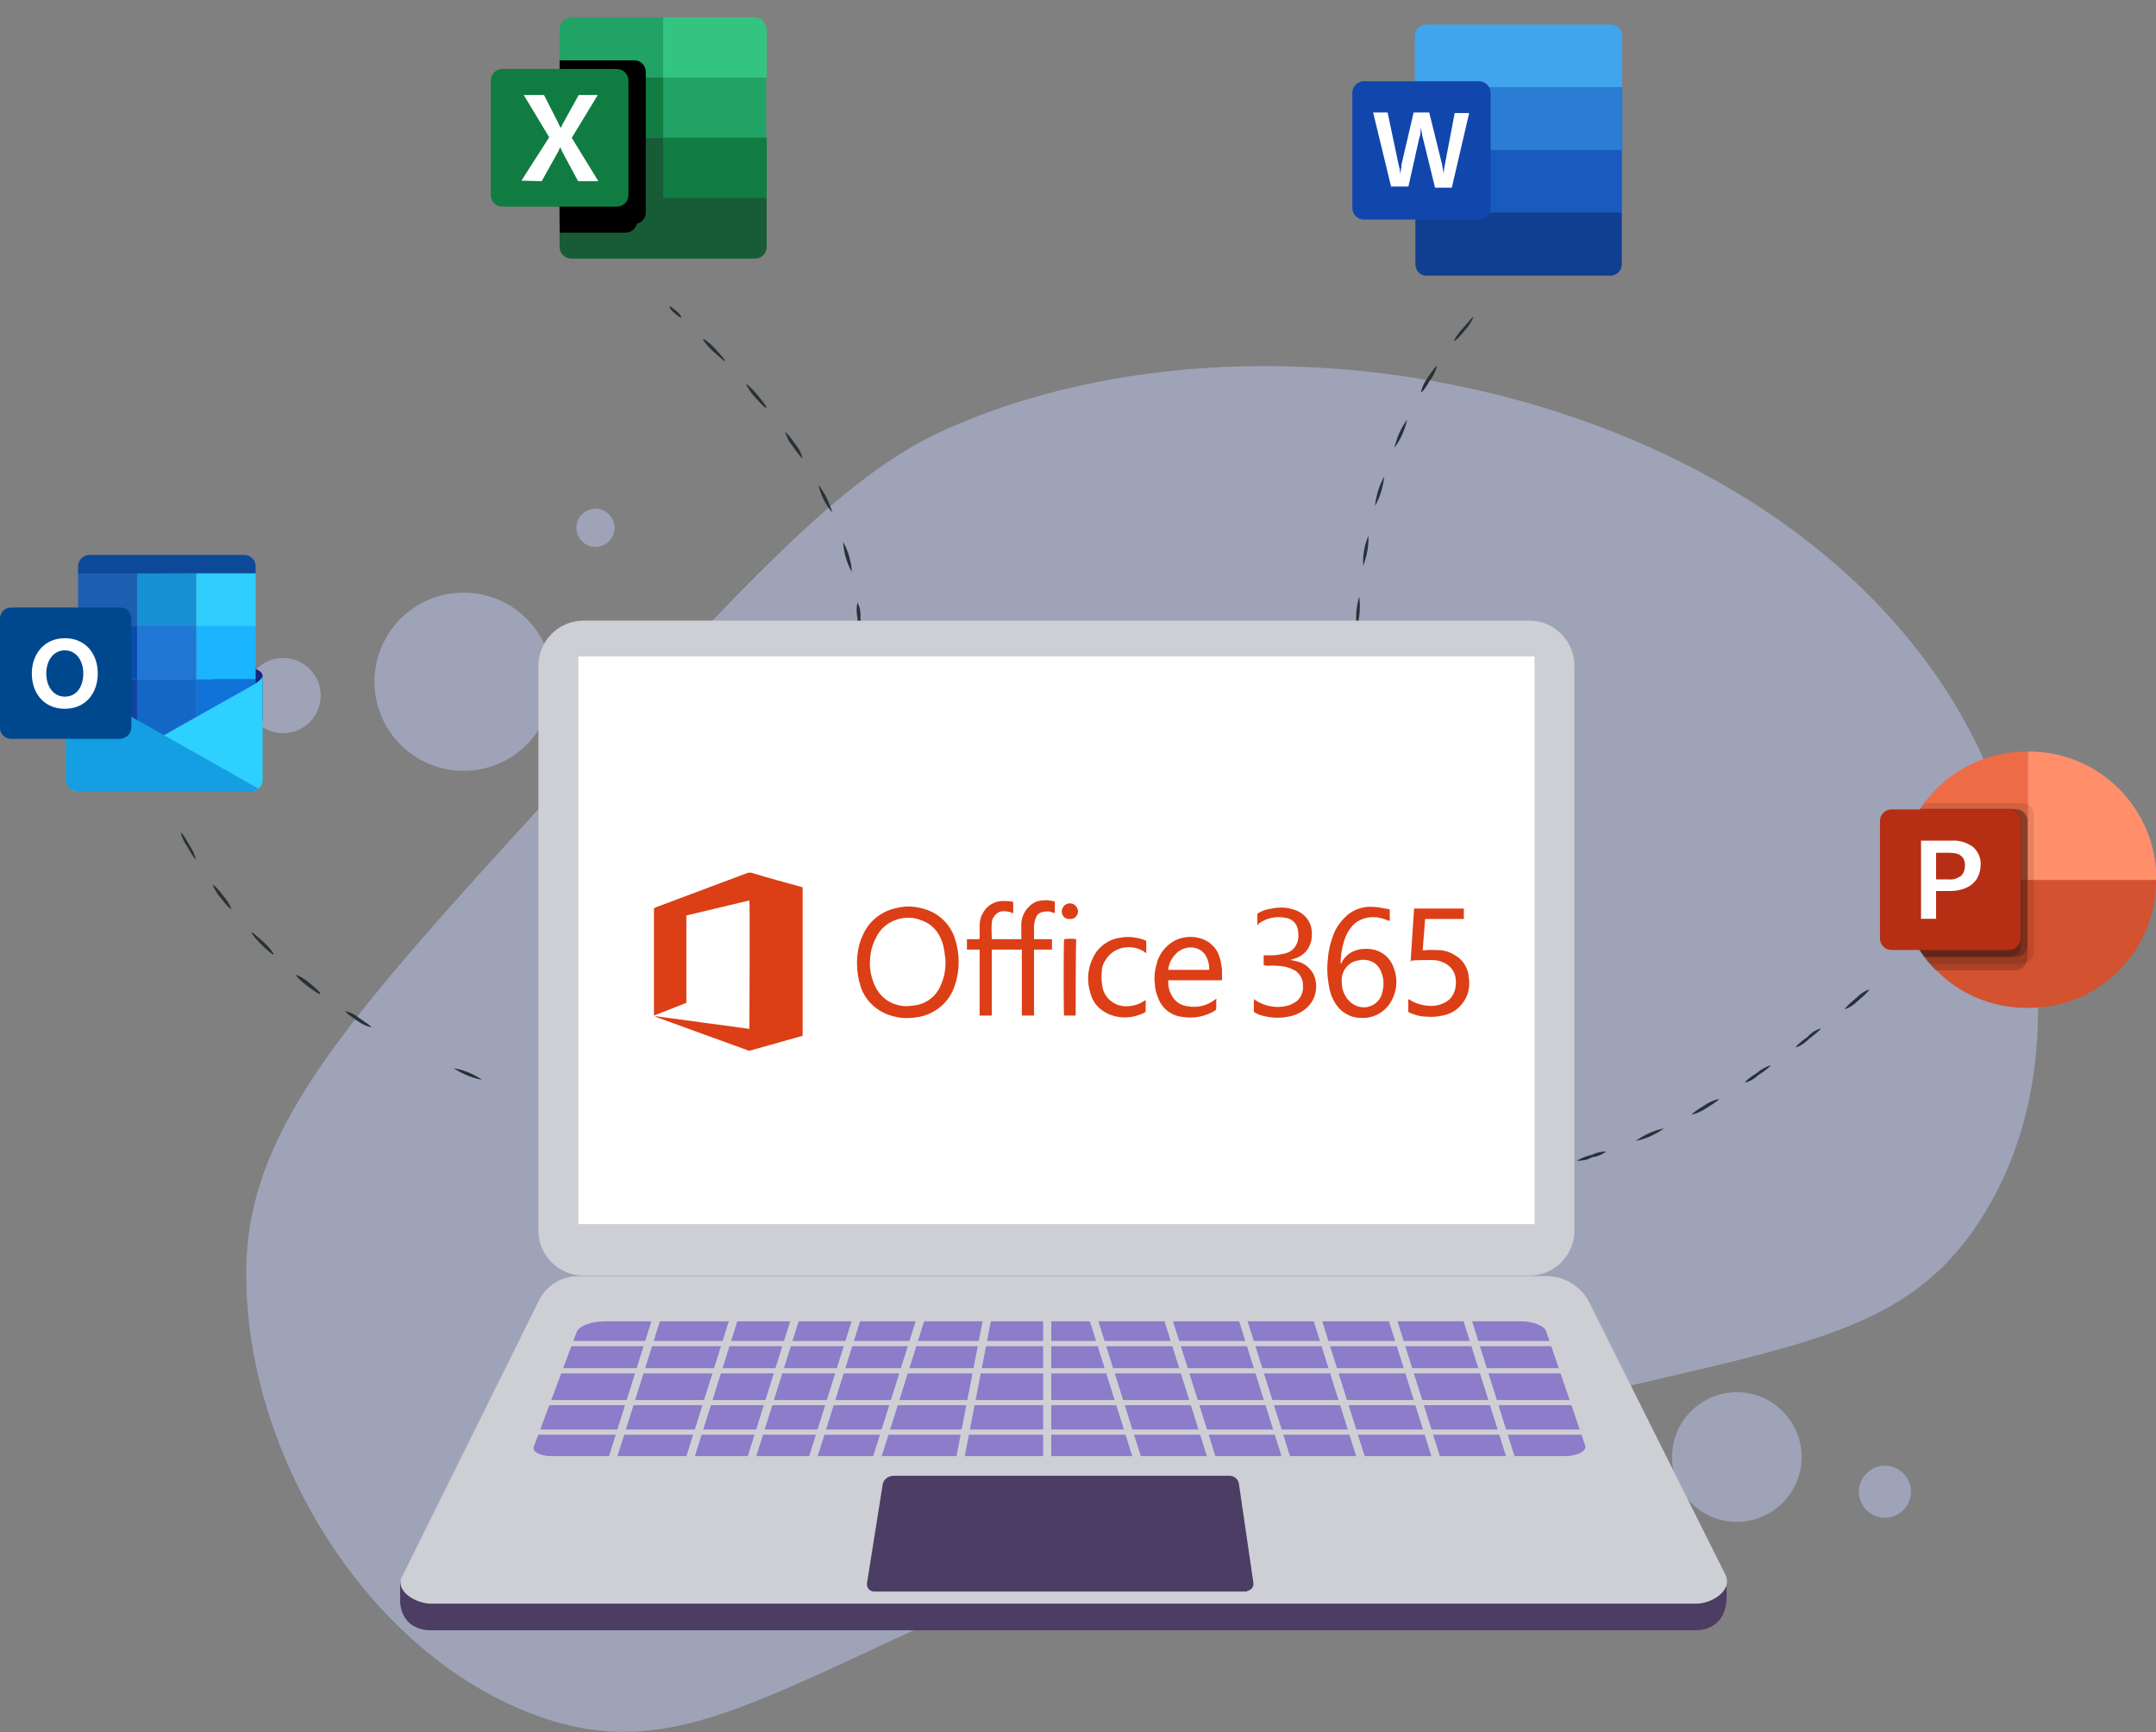 <?xml version="1.0" encoding="utf-8"?>
<!-- Generator: Adobe Illustrator 24.2.3, SVG Export Plug-In . SVG Version: 6.00 Build 0)  -->
<svg version="1.1" id="Layer_1" xmlns="http://www.w3.org/2000/svg" xmlns:xlink="http://www.w3.org/1999/xlink" x="0px" y="0px"
	 viewBox="0 0 372.7 299.4" style="enable-background:new 0 0 372.7 299.4;" xml:space="preserve">
<rect x="0" y="0" width="372.7" height="299.4" fill="#808080" stroke="none"/>
<style type="text/css">
	.st0{opacity:0.49;fill:#BEC9F2;enable-background:new    ;}
	.st1{fill:#263238;}
	.st2{fill:#B35328;}
	.st3{fill:#E9E9E9;}
	.st4{fill:#8E94A0;}
	.st5{fill:#4B3D64;}
	.st6{fill:#CECFD4;}
	.st7{fill:#FFFFFF;}
	.st8{fill:#8C7CC9;}
	.st9{fill:#DC3E15;}
	.st10{fill:#21A366;}
	.st11{fill:#107C41;}
	.st12{fill:#33C481;}
	.st13{fill:#185C37;}
	.st14{fill:none;}
	.st15{fill:#41A5EE;}
	.st16{fill:#2B7CD3;}
	.st17{fill:#185ABD;}
	.st18{fill:#103F91;}
	.st19{fill:url(#SVGID_1_);}
	.st20{fill:#ED6C47;}
	.st21{fill:#FF8F6B;}
	.st22{fill:#D35230;}
	.st23{opacity:0.1;enable-background:new    ;}
	.st24{opacity:0.2;enable-background:new    ;}
	.st25{fill:url(#SVGID_2_);}
	.st26{fill:#1A237E;}
	.st27{fill:#0C4999;}
	.st28{fill:#0F73D9;}
	.st29{fill:#0F439D;}
	.st30{fill:#2ECDFD;}
	.st31{fill:#1C5FB0;}
	.st32{fill:#1467C7;}
	.st33{fill:#1690D5;}
	.st34{fill:#1BB4FF;}
	.st35{fill:#074DAF;}
	.st36{fill:#2076D4;}
	.st37{fill:#2ED0FF;}
	.st38{fill:#139FE2;}
	.st39{fill:#00488D;}
</style>
<g transform="translate(-782.462 -13388.567)">
	<g transform="translate(813.717 13441.542)">
		<g transform="translate(11.183 10.252)">
			<path class="st0" d="M52.3,74.8c33.9-37.2,50.9-55.7,68.3-63.6c58.2-26.4,150.1-5.1,179,54.9c1.5,3.1,21.7,46.6,1,80.4
				c-17.3,28.3-45.6,21.2-121.7,46.6c-81.4,27.3-98.2,52-129.6,39.8c-29.8-11.5-50.5-47.5-49.1-78.7C1.3,131,18.3,112,52.3,74.8z"/>
			<circle class="st0" cx="37.7" cy="54.6" r="15.4"/>
			<circle class="st0" cx="6.5" cy="57" r="6.5"/>
			<circle class="st0" cx="257.8" cy="188.6" r="11.2"/>
			<circle class="st0" cx="283.4" cy="194.6" r="4.5"/>
			<circle class="st0" cx="60.5" cy="28" r="3.3"/>
			<circle class="st0" cx="223.3" cy="202.7" r="3.3"/>
		</g>
		<g transform="translate(127.979 93.503)">
			<g transform="translate(0 8.11)">
				<path class="st1" d="M1.3,5.2C0.5,3.6,0.1,1.8,0.1,0C0.8,1.6,1.3,3.4,1.3,5.2z"/>
			</g>
			<g transform="translate(2.827 18.461)">
				<path class="st1" d="M2,5C1,3.5,0.3,1.8,0,0C1,1.5,1.7,3.2,2,5z"/>
			</g>
			<g transform="translate(7.179 28.254)">
				<path class="st1" d="M2.9,4.5C2.7,4.6,2,3.7,1.2,2.4C0.6,1.7,0.2,0.9,0,0c0.1-0.1,0.9,0.9,1.7,2.1C2.2,2.8,2.6,3.7,2.9,4.5z"/>
			</g>
			<g transform="translate(13.299 37.045)">
				<path class="st1" d="M3.6,4c-0.1,0.1-1-0.7-2-1.8S-0.1,0.1,0,0s1,0.7,2,1.8S3.8,3.8,3.6,4z"/>
			</g>
			<g transform="translate(20.851 44.648)">
				<path class="st1" d="M4.2,3.4C3.3,3.1,2.5,2.6,1.9,2C0.7,1-0.1,0.1,0,0s1.1,0.6,2.2,1.5C3.4,2.4,4.3,3.3,4.2,3.4z"/>
			</g>
			<g transform="translate(29.508 50.948)">
				<path class="st1" d="M4.8,2.5C3.9,2.3,3,2,2.3,1.5C0.9,0.8-0.1,0.2,0,0C1.7,0.5,3.4,1.3,4.8,2.5z"/>
			</g>
			<g transform="translate(39.3 55.276)">
				<path class="st1" d="M5.2,1.4C3.4,1.4,1.6,0.9,0,0C1.8,0.2,3.5,0.7,5.2,1.4z"/>
			</g>
			<g transform="translate(49.794 57.28)">
				<path class="st1" d="M5.4,0.3C3.6,0.7,1.7,0.7,0,0.2C0.9,0,1.8-0.1,2.7,0C3.6-0.1,4.5,0,5.4,0.3z"/>
			</g>
			<g transform="translate(60.48 55.596)">
				<path class="st1" d="M5.2,0c-0.7,0.5-1.6,0.9-2.5,1C1.8,1.4,0.9,1.5,0,1.4C1.7,0.7,3.4,0.2,5.2,0L5.2,0z"/>
			</g>
			<g transform="translate(70.611 50.672)">
				<path class="st1" d="M4.5,0c0.1,0.1-0.8,1-2,1.8C1.8,2.4,0.9,2.7,0,2.9c-0.1-0.1,0.9-0.8,2.2-1.6C2.9,0.8,3.7,0.3,4.5,0z"/>
			</g>
			<g transform="translate(79.099 42.915)">
				<path class="st1" d="M3.4,0C3.1,0.9,2.6,1.7,2,2.3c-0.9,1.2-1.9,2-2,1.8S0.6,3.1,1.6,2S3.2-0.1,3.4,0z"/>
			</g>
			<g transform="translate(85.14 33.3)">
				<path class="st1" d="M2,0C1.8,1.8,1.1,3.5,0,5C0.5,3.2,1.1,1.6,2,0z"/>
			</g>
			<g transform="translate(88.178 22.719)">
				<path class="st1" d="M0.3,0c0.5,1.8,0.4,3.6-0.2,5.3c-0.2-0.9-0.2-1.8,0-2.7C0,1.8,0.1,0.9,0.3,0z"/>
			</g>
			<g transform="translate(85.882 12.385)">
				<path class="st1" d="M0,0c1.1,1.4,1.8,3.2,1.8,5C1.1,3.4,0.5,1.7,0,0z"/>
			</g>
			<g transform="translate(79.172 4.136)">
				<path class="st1" d="M0,0c0.1-0.1,1.1,0.5,2.2,1.6S4,3.7,3.8,3.7S2.9,3,1.8,2S-0.1,0.1,0,0z"/>
			</g>
			<g transform="translate(69.387)">
				<path class="st1" d="M0,0.1C0.9-0.1,1.8,0,2.7,0.3c0.9,0.1,1.8,0.5,2.5,1.1C4.3,1.4,3.4,1.2,2.6,0.8C1.7,0.7,0.8,0.5,0,0.1z"/>
			</g>
			<g transform="translate(59.199 0.482)">
				<path class="st1" d="M0,2.3c-0.1-0.1,0.8-0.9,2.2-1.6C3,0.2,3.9,0,4.9,0C4.1,0.5,3.3,0.9,2.5,1.2C1.7,1.7,0.9,2,0,2.3z"/>
			</g>
			<g transform="translate(52.315 6.309)">
				<path class="st1" d="M0,4.5C0.2,3.6,0.5,2.7,1.1,2c0.8-1.3,1.7-2.1,1.8-2C2.6,0.8,2.1,1.6,1.6,2.3C0.8,3.5,0.2,4.6,0,4.5z"/>
			</g>
			<g transform="translate(50.129 15.929)">
				<path class="st1" d="M0.3,5.3C0,4.5-0.1,3.6,0,2.6C0,1.7,0.2,0.8,0.6,0c0.1,0.9,0.1,1.8,0,2.7C0.6,3.6,0.5,4.5,0.3,5.3z"/>
			</g>
			<g transform="translate(51.207 26.566)">
				<path class="st1" d="M1.8,5.1c-0.6-0.7-1-1.5-1.3-2.4C0.2,1.8,0,0.9,0.1,0c0.5,0.8,0.8,1.6,1,2.5C1.5,3.3,1.7,4.2,1.8,5.1z"/>
			</g>
			<g transform="translate(55.59 36.317)">
				<path class="st1" d="M3.3,4.3c-0.1,0.1-1-0.7-1.9-1.9C0.7,1.7,0.3,0.9,0,0c0.1-0.1,0.9,0.9,1.8,2C2.4,2.7,2.9,3.5,3.3,4.3z"/>
			</g>
			<g transform="translate(62.621 44.371)">
				<path class="st1" d="M4.3,3.3C3.4,3,2.6,2.6,1.9,1.9C0.7,1-0.1,0.1,0,0c0.8,0.4,1.6,0.9,2.2,1.5C3.4,2.4,4.3,3.1,4.3,3.3z"/>
			</g>
			<g transform="translate(71.503 50.315)">
				<path class="st1" d="M4.9,2.2C3.1,1.8,1.5,1.1,0,0C1.8,0.4,3.4,1.1,4.9,2.2z"/>
			</g>
			<g transform="translate(81.512 54.092)">
				<path class="st1" d="M5.2,1.2C3.4,1.2,1.6,0.8,0,0.1C1.8,0.1,3.6,0.5,5.2,1.2z"/>
			</g>
			<g transform="translate(92.074 55.768)">
				<path class="st1" d="M5.4,0.4C3.6,0.7,1.8,0.6,0,0.2C1.8-0.1,3.6,0,5.4,0.4z"/>
			</g>
			<g transform="translate(102.79 55.15)">
				<path class="st1" d="M5.3,0.1C3.6,0.7,1.8,0.9,0,0.8C1.7,0.2,3.5,0,5.3,0.1z"/>
			</g>
			<g transform="translate(113.356 52.544)">
				<path class="st1" d="M5.1,0c-0.7,0.5-1.6,0.9-2.5,1C1.8,1.5,0.9,1.6,0,1.6c0.8-0.5,1.6-0.8,2.5-1C3.3,0.2,4.2,0,5.1,0z"/>
			</g>
			<g transform="translate(123.521 48.532)">
				<path class="st1" d="M4.9,0C3.4,1.1,1.8,1.8,0,2.2C1.5,1.1,3.1,0.4,4.9,0z"/>
			</g>
			<g transform="translate(133.21 43.47)">
				<path class="st1" d="M4.7,0c0.1,0.1-0.9,0.8-2.2,1.6C1.7,2.1,0.9,2.5,0,2.7c-0.1-0.1,0.9-0.8,2.2-1.6C2.9,0.6,3.8,0.2,4.7,0z"/>
			</g>
			<g transform="translate(142.42 37.631)">
				<path class="st1" d="M4.4,0c0.1,0.1-0.8,0.9-2.1,1.7C1.7,2.3,0.9,2.8,0,3c-0.1-0.1,0.8-0.9,2.1-1.7C2.8,0.7,3.6,0.3,4.4,0z"/>
			</g>
			<g transform="translate(151.21 31.257)">
				<path class="st1" d="M4.3,0c0.1,0.1-0.8,0.9-2,1.8C1.6,2.5,0.9,3,0,3.3c-0.1-0.1,0.8-1,2-1.8C2.6,0.8,3.4,0.3,4.3,0z"/>
			</g>
			<g transform="translate(159.689 24.55)">
				<path class="st1" d="M4.2,0c0.1,0.1-0.8,1-1.9,1.9C1.6,2.6,0.9,3.1,0,3.4c-0.1-0.1,0.8-1,1.9-1.9C2.6,0.8,3.3,0.3,4.2,0z"/>
			</g>
		</g>
		<g transform="translate(202.734 1.814)">
			<g transform="translate(5.469 111.547)">
				<path class="st1" d="M0.1,0c0.2,0,0.4,0.5,0.5,1.3s0.1,1.3-0.1,1.4S0.2,2.1,0.1,1.4S0,0,0.1,0z"/>
			</g>
			<g transform="translate(3.8 101.083)">
				<path class="st1" d="M0.1,0C0.7,1.7,1,3.5,0.9,5.2C0.3,3.6,0,1.8,0.1,0z"/>
			</g>
			<g transform="translate(2.259 90.591)">
				<path class="st1" d="M0.1,0C0.7,1.7,1,3.5,0.8,5.3C0.2,3.6,0,1.8,0.1,0z"/>
			</g>
			<g transform="translate(1.03 80.056)">
				<path class="st1" d="M0.1,0c0.6,1.7,0.7,3.5,0.6,5.3C0.1,3.6-0.1,1.8,0.1,0z"/>
			</g>
			<g transform="translate(0.242 69.478)">
				<path class="st1" d="M0.2,0c0.5,1.7,0.6,3.5,0.3,5.3C0,3.6-0.1,1.8,0.2,0z"/>
			</g>
			<g transform="translate(0 58.872)">
				<path class="st1" d="M0.3,0c0.4,1.7,0.4,3.6,0,5.3C-0.1,3.6-0.1,1.7,0.3,0z"/>
			</g>
			<g transform="translate(0.386 48.296)">
				<path class="st1" d="M0.6,0c0.2,1.8,0.1,3.6-0.4,5.3C-0.1,3.5,0.1,1.7,0.6,0z"/>
			</g>
			<g transform="translate(1.558 37.813)">
				<path class="st1" d="M1,0c0.1,1.8-0.3,3.6-0.9,5.2C0,3.4,0.3,1.7,1,0z"/>
			</g>
			<g transform="translate(3.702 27.565)">
				<path class="st1" d="M1.6,0C1.4,1.8,0.9,3.5,0,5.1C0.2,3.3,0.7,1.6,1.6,0z"/>
			</g>
			<g transform="translate(7.058 17.733)">
				<path class="st1" d="M2.2,0C1.8,1.8,1.1,3.4,0,4.9C0.4,3.1,1.1,1.5,2.2,0z"/>
			</g>
			<g transform="translate(11.641 8.482)">
				<path class="st1" d="M2.8,0C2.5,0.9,2.2,1.7,1.6,2.4C0.9,3.7,0.2,4.6,0,4.5c0.2-0.9,0.6-1.7,1.1-2.4C1.9,0.9,2.6-0.1,2.8,0z"/>
			</g>
			<g transform="translate(17.414)">
				<path class="st1" d="M3.3,0C3,0.8,2.5,1.6,1.9,2.2C1,3.4,0.1,4.2,0,4.1S0.5,3,1.5,1.9S3.2-0.1,3.3,0z"/>
			</g>
		</g>
		<g transform="translate(0 90.918)">
			<g transform="translate(98.078 55.175)">
				<path class="st1" d="M0,0.1C0,0,0.6,0,1.4,0.1s1.3,0.4,1.3,0.6S2,0.8,1.3,0.7S0,0.3,0,0.1z"/>
			</g>
			<g transform="translate(87.72 52.955)">
				<path class="st1" d="M0,0.1c1.8,0,3.6,0.4,5.2,1.1C3.4,1.2,1.6,0.8,0,0.1z"/>
			</g>
			<g transform="translate(77.404 50.507)">
				<path class="st1" d="M0,0.1c-6.3-3.1-9-10.6-5.9-17s10.6-9,17-5.9c6.3,3.1,9,10.6,5.9,17C14.4-0.5,8.3,2.4,2.5,1
					C1.6,0.8,0.8,0.5,0,0.1z"/>
			</g>
			<g transform="translate(47.166 40.726)">
				<path class="st1" d="M0,0c1.8,0.3,3.4,1,4.9,2C3.2,1.7,1.5,1,0,0z"/>
			</g>
			<g transform="translate(28.43 30.86)">
				<path class="st1" d="M0,0c0.9,0.2,1.7,0.6,2.4,1.2c1.2,0.8,2.2,1.5,2.1,1.6C3.6,2.6,2.8,2.2,2.1,1.7C0.9,0.9-0.1,0.1,0,0z"/>
			</g>
			<g transform="translate(19.903 24.568)">
				<path class="st1" d="M0,0c0.8,0.3,1.6,0.8,2.3,1.4c1.1,0.9,2,1.7,1.9,1.9S3.1,2.8,1.9,1.9S-0.1,0.1,0,0z"/>
			</g>
			<g transform="translate(12.229 17.259)">
				<path class="st1" d="M0,0c0.1-0.1,1,0.7,2.1,1.7s1.8,2,1.7,2.1s-1-0.6-2.1-1.7S-0.1,0.1,0,0z"/>
			</g>
			<g transform="translate(5.538 9.037)">
				<path class="st1" d="M0,0C0.1-0.1,1,0.8,1.8,1.9c0.6,0.7,1.1,1.4,1.4,2.3C3.1,4.3,2.3,3.5,1.4,2.3C0.8,1.6,0.3,0.9,0,0z"/>
			</g>
			<path class="st1" d="M0,0c0.1-0.1,0.8,0.9,1.5,2.2c0.5,0.7,0.9,1.6,1.1,2.4C2.5,4.7,1.8,3.7,1.1,2.4C0.6,1.7,0.2,0.9,0,0z"/>
		</g>
		<g transform="translate(84.488)">
			<g transform="translate(21.928 81.018)">
				<path class="st1" d="M2,0C1.9-0.1,1.4,0.2,0.8,0.7s-0.9,1-0.8,1.1s0.6-0.2,1.2-0.7S2.1,0.1,2,0z"/>
			</g>
			<g transform="translate(27.349 72.22)">
				<path class="st1" d="M2.6,0C1.6,1.5,0.7,3,0,4.7c0.1,0.1,0.9-0.8,1.7-2.2C2.2,1.8,2.5,0.9,2.6,0z"/>
			</g>
			<g transform="translate(31.677 61.858)">
				<path class="st1" d="M1,0C0.6,0.8,0.4,1.7,0.3,2.6C0.1,3.5,0,4.4,0.1,5.3C0.9,3.6,1.2,1.8,1,0z"/>
			</g>
			<g transform="translate(32.388 51.133)">
				<path class="st1" d="M0.1,0c-0.2,0.9-0.2,1.8,0,2.7c0,0.9,0.1,1.8,0.4,2.7c0.3-0.9,0.3-1.8,0.1-2.7C0.7,1.7,0.5,0.8,0.1,0z"/>
			</g>
			<g transform="translate(30.005 40.674)">
				<path class="st1" d="M0,0c0.1,1.8,0.6,3.6,1.5,5.2C1.4,3.4,0.9,1.6,0,0z"/>
			</g>
			<g transform="translate(25.739 30.824)">
				<path class="st1" d="M0,0c0.4,1.8,1.2,3.4,2.4,4.8C1.9,3.1,1.1,1.4,0,0z"/>
			</g>
			<g transform="translate(19.987 21.754)">
				<path class="st1" d="M0,0c0.3,0.9,0.7,1.7,1.3,2.4c0.8,1.2,1.6,2.1,1.7,2.1C2.8,3.6,2.4,2.8,1.8,2.1C0.9,0.8,0.1-0.1,0,0z"/>
			</g>
			<g transform="translate(13.214 13.409)">
				<path class="st1" d="M0,0c0.4,0.8,0.9,1.6,1.5,2.2c1,1.1,1.8,2,2,1.9S2.9,3,2,1.9S0.1-0.1,0,0z"/>
			</g>
			<g transform="translate(5.803 5.621)">
				<path class="st1" d="M0,0c-0.1,0.1,0.6,1.1,1.7,2.1s2,1.8,2.1,1.7S3.1,2.8,2.1,1.7S0.1-0.1,0,0z"/>
			</g>
			<path class="st1" d="M0,0c-0.1,0.1,0.2,0.6,0.8,1.1S1.9,2,2,1.9c0.1-0.1-0.2-0.6-0.8-1.1S0.1-0.1,0,0z"/>
		</g>
		<g transform="translate(37.915 54.295)">
			<path class="st2" d="M27.6,72.5L27.6,72.5c-0.3-0.1-0.5-0.5-0.4-0.8l0.5-1.5l1.2,0.5l-0.5,1.5C28.3,72.4,27.9,72.6,27.6,72.5z"/>
			<path class="st2" d="M34.5,75L34.5,75c-0.3-0.1-0.5-0.5-0.4-0.8l0.5-1.5c0-0.1,1.2,0.5,1.2,0.5l-0.5,1.4
				C35.2,74.9,34.8,75.1,34.5,75z"/>
			<path class="st3" d="M27.5,72.2L27.5,72.2c-0.3-0.1-0.5-0.5-0.4-0.8l0.6-1.6c0.1-0.3,0.5-0.5,0.8-0.4l0,0
				c0.3,0.1,0.5,0.5,0.4,0.8l-0.6,1.6C28.2,72.1,27.8,72.3,27.5,72.2z"/>
			<path class="st3" d="M34.3,74.7L34.3,74.7c-0.3-0.1-0.5-0.5-0.4-0.8l0.6-1.6c0.1-0.3,0.5-0.5,0.8-0.4l0,0
				c0.3,0.1,0.5,0.5,0.4,0.8l-0.6,1.6C35.1,74.6,34.7,74.8,34.3,74.7z"/>
			
				<rect x="26" y="87.2" transform="matrix(0.346 -0.938 0.938 0.346 -65.978 84.175)" class="st4" width="2.8" height="4.3"/>
			
				<rect x="27.8" y="82.6" transform="matrix(0.346 -0.938 0.938 0.346 -60.438 82.881)" class="st4" width="2.8" height="4.3"/>
			<path class="st5" d="M224,174.5H5.3c-2.4,0-5-1.2-5.3-4.8v-3.3l23.9-44.3c1.3-2.6,3.9-4.2,6.8-4.2h167.4c3.1,0,10,6.2,11.4,8.9
				l19.8,40.3v1.4C229.4,172.8,226.7,174.5,224,174.5z"/>
			<path class="st6" d="M224.1,169.9H5.3c-2.4,0-6.4-2.1-4.9-4.8L24,117.5c1.3-2.6,3.9-4.2,6.8-4.2h167.4c3.1,0,6,1.8,7.4,4.6
				l23.4,46.8C230.6,167.6,226.7,169.9,224.1,169.9z"/>
			<path class="st6" d="M31.7,0h163.5c4.3,0,7.8,3.5,7.8,7.8v97.6c0,4.3-3.5,7.8-7.8,7.8H31.7c-4.3,0-7.8-3.5-7.8-7.8V7.8
				C23.9,3.5,27.4,0,31.7,0z"/>
			<rect x="30.8" y="6.2" class="st7" width="165.3" height="98.1"/>
			<path class="st5" d="M146.4,167.8H81.9c-0.6,0-1.2-0.5-1.2-1.2c0-0.1,0-0.1,0-0.2l2.7-17c0.1-0.9,0.9-1.6,1.9-1.6h58.1
				c0.8,0,1.5,0.6,1.6,1.4l2.5,17.1c0.1,0.7-0.4,1.3-1.1,1.4C146.5,167.8,146.4,167.8,146.4,167.8z"/>
			<path class="st8" d="M201.3,144.4H26.2c-1.9,0-3.4-0.7-3.1-1.6l7.4-19.8c0.4-1.1,2.5-1.9,5.1-1.9h158c2.2,0,4.1,0.7,4.5,1.7
				l6.8,19.9C205,143.6,203.4,144.4,201.3,144.4z"/>
			<g transform="translate(22.56 116.701)">
				<rect x="0" y="7.8" class="st6" width="182.7" height="0.9"/>
				<rect x="0" y="12.5" class="st6" width="182.7" height="0.9"/>
				<rect x="0" y="18" class="st6" width="182.7" height="0.9"/>
				<rect x="0" y="23.1" class="st6" width="182.7" height="0.9"/>
				<rect x="3" y="14.5" transform="matrix(0.3 -0.954 0.954 0.3 -1.763 28.044)" class="st6" width="30.4" height="1.4"/>
				
					<rect x="16.4" y="14.5" transform="matrix(0.3 -0.954 0.954 0.3 7.605 40.806)" class="st6" width="30.4" height="1.4"/>
				<rect x="27" y="14.5" transform="matrix(0.3 -0.954 0.954 0.3 15.034 50.927)" class="st6" width="30.4" height="1.4"/>
				
					<rect x="37.6" y="14.5" transform="matrix(0.3 -0.954 0.954 0.3 22.465 61.048)" class="st6" width="30.4" height="1.4"/>
				
					<rect x="48.7" y="14.5" transform="matrix(0.3 -0.954 0.954 0.3 30.216 71.61)" class="st6" width="30.4" height="1.4"/>
				
					<rect x="61.6" y="14.5" transform="matrix(0.19 -0.982 0.982 0.19 47.232 87.72)" class="st6" width="30.4" height="1.4"/>
				<rect x="88.6" y="0" class="st6" width="1.4" height="30.4"/>
				<rect x="164.7" y="0" transform="matrix(0.954 -0.3 0.3 0.954 3.039 50.258)" class="st6" width="1.4" height="30.4"/>
				<rect x="151.8" y="0" transform="matrix(0.954 -0.3 0.3 0.954 2.445 46.387)" class="st6" width="1.4" height="30.4"/>
				<rect x="138.8" y="0" transform="matrix(0.954 -0.3 0.3 0.954 1.852 42.517)" class="st6" width="1.4" height="30.4"/>
				<rect x="125.9" y="0" transform="matrix(0.954 -0.3 0.3 0.954 1.258 38.646)" class="st6" width="1.4" height="30.4"/>
				<rect x="113" y="0" transform="matrix(0.954 -0.3 0.3 0.954 0.664 34.775)" class="st6" width="1.4" height="30.4"/>
				
					<rect x="100.1" y="0" transform="matrix(0.954 -0.3 0.3 0.954 7.064835e-02 30.905)" class="st6" width="1.4" height="30.4"/>
			</g>
		</g>
	</g>
	<g transform="translate(895.41 13539.393)">
		<path class="st9" d="M16.6,27c0-0.3,0.1-21.7,0-22.2L5.7,7.4v15.1l-5.6,2.2l0,0c0,0,0,0,0,0c0-0.1,0-0.1,0-0.2
			c0-6.1,0-12.2,0-18.3c0.1-0.1,0.2-0.1,0.3-0.2l16-6C16.5,0,16.7,0,16.9,0c2.9,0.9,5.9,1.7,8.8,2.5l0.1,0v25.7
			c-0.8,0.2-1.7,0.5-2.5,0.7c-2.1,0.6-4.3,1.2-6.4,1.8c-0.2,0.1-0.4,0.1-0.6,0C11.1,28.8,5.8,26.9,0.6,25c-0.1,0-0.2-0.1-0.3-0.2
			L16.6,27L16.6,27z"/>
		<path class="st9" d="M56.4,13.3h-2.2v-1.8h2.1c0.1-0.1,0.1-0.2,0.1-0.3c0-0.6,0-1.3,0-1.9c0-0.8,0.1-1.5,0.5-2.2
			c0.6-1.3,2-2.2,3.5-2.2c0.5,0,1,0,1.5,0.1C62,5,62.1,5,62.2,5.1v1.9c-0.1,0-0.2,0-0.3-0.1c-0.6-0.2-1.2-0.3-1.8-0.2
			c-0.5,0.1-1,0.5-1.3,1c-0.2,0.3-0.3,0.7-0.3,1c-0.1,0.9,0,1.8,0,2.8h5.1c0-0.1,0.1-0.2,0-0.3c0-0.7,0-1.4,0-2.1
			c0-1.2,0.4-2.3,1.3-3.2c0.7-0.7,1.5-1.1,2.5-1.1c0.5-0.1,1.1,0,1.6,0.1c0.1,0,0.3,0.1,0.4,0.1V7c-0.3-0.1-0.7-0.2-1-0.3
			c-0.4,0-0.7,0-1.1,0.1c-0.6,0.1-1,0.5-1.2,1C66,8.1,65.9,8.5,65.8,9c0,0.8,0,1.6,0,2.4c0,0,0,0.1,0,0.1h3.1v1.8h-3.1v11.4h-2.1
			c0-0.5,0-1.1,0-1.6s0-1.1,0-1.6v-8.2h-5.2v11.4h-2.1c0-0.4,0-0.8,0-1.2s0-0.8,0-1.3V13.3L56.4,13.3z"/>
		<path class="st9" d="M35.2,15.7c0-1.8,0.3-3.5,1.1-5.1c1.1-2.4,3.3-4,5.8-4.5c1.6-0.4,3.2-0.3,4.8,0.2c2.4,0.7,4.4,2.6,5.2,5
			c0.9,2.7,0.9,5.6,0,8.2c-0.9,2.9-3.5,5.1-6.6,5.5c-1.8,0.3-3.6,0.1-5.3-0.6c-2.1-0.9-3.7-2.6-4.4-4.8C35.4,18.3,35.2,17,35.2,15.7
			L35.2,15.7z M50.5,15.4c0-0.3,0-0.6-0.1-1c-0.1-1.1-0.3-2.2-0.8-3.2c-0.6-1.3-1.7-2.4-3.1-2.9C45.8,8,45,7.8,44.3,7.8
			C42,7.7,39.7,8.9,38.6,11c-0.6,1.1-1,2.3-1.1,3.5c-0.2,1.6,0,3.1,0.6,4.6c0.6,1.6,1.8,2.9,3.3,3.5c1,0.4,2.1,0.6,3.2,0.4
			c2.3-0.1,4.3-1.5,5.1-3.6C50.3,18.1,50.5,16.8,50.5,15.4L50.5,15.4z"/>
		<path class="st9" d="M127.3,6.4v1.9c-0.1,0.1-0.2,0-0.2,0c-0.8-0.3-1.6-0.6-2.4-0.6c-1.4-0.1-2.8,0.4-3.8,1.4
			c-0.7,0.8-1.2,1.7-1.5,2.7c-0.4,1.3-0.6,2.6-0.6,3.9c0.2,0,0.2-0.2,0.2-0.2c0.4-0.8,1.1-1.5,2-1.9c0.5-0.2,1-0.4,1.6-0.4
			c0.8-0.1,1.6,0,2.3,0.2c1.5,0.5,2.6,1.6,3.1,3.1c0.6,1.6,0.6,3.4-0.1,5c-0.9,2.3-3.2,3.8-5.7,3.6c-1.6,0-3.2-0.9-4.1-2.2
			c-0.7-1-1.1-2-1.3-3.2c-0.3-1.6-0.4-3.2-0.2-4.8c0.1-1.5,0.5-3,1-4.3c0.5-1.3,1.4-2.4,2.4-3.3c1.1-0.9,2.5-1.4,3.9-1.4
			c0.8,0,1.7,0.1,2.5,0.3C126.8,6.2,127.1,6.3,127.3,6.4z M119,19c0,1.1,0.4,2.2,1.2,3.1c1,1.1,2.6,1.5,3.9,0.9
			c1-0.4,1.7-1.3,1.9-2.3c0.3-1.1,0.3-2.3-0.1-3.3c-0.3-1-1-1.8-1.9-2.1c-0.7-0.3-1.6-0.3-2.3-0.1C120,15.5,118.8,17.2,119,19
			L119,19z"/>
		<path class="st9" d="M130.9,15.4c0.2-3,0.4-6.1,0.6-9.2h8.6V8c0,0,0,0,0,0c0,0,0,0,0,0c0,0,0,0-0.1,0h-6.6
			c-0.1,1.8-0.3,3.6-0.4,5.4c0.1,0,0.2,0.1,0.4,0c0.9-0.1,1.8,0,2.7,0c1.1,0.1,2.2,0.6,3.1,1.3c0.9,0.7,1.5,1.8,1.7,2.9
			c0.2,1.2,0.2,2.4-0.2,3.5c-0.6,1.6-1.9,2.9-3.5,3.4c-1,0.3-2.2,0.5-3.3,0.4c-0.8,0-1.6-0.1-2.4-0.4c-0.3-0.1-0.5-0.2-0.8-0.3
			c-0.1-0.1-0.2-0.1-0.2-0.2c0-0.7,0-1.4,0-2.1c0.1,0,0.2,0,0.3,0.1c0.9,0.6,2,0.9,3,1c0.9,0.1,1.8,0,2.7-0.4
			c1.3-0.5,2.1-1.7,2.2-3.1c0.1-0.6,0-1.1-0.1-1.7c-0.3-1.1-1.1-1.9-2.1-2.3c-0.6-0.3-1.3-0.4-2-0.4c-1.2,0-2.3,0-3.5,0.1
			C131,15.5,130.9,15.5,130.9,15.4L130.9,15.4z"/>
		<path class="st9" d="M98.3,18.6h-9.3c0,0.5,0,0.9,0.1,1.3c0.1,0.6,0.4,1.2,0.8,1.8c0.6,0.8,1.5,1.3,2.5,1.4C94,23.4,95.7,23,97,22
			c0.1-0.1,0.2-0.1,0.3-0.2c0,0,0,0,0,0c0.1,0.1,0,0.2,0,0.3c0,0.4,0,0.9,0,1.3c0,0.2-0.1,0.4-0.3,0.5c-0.7,0.4-1.4,0.7-2.2,0.9
			c-1.2,0.3-2.4,0.3-3.6,0.1c-1.9-0.3-3.4-1.6-4-3.4c-0.3-0.7-0.5-1.5-0.5-2.2c-0.2-1.3,0-2.6,0.4-3.9c0.5-1.6,1.6-2.9,3.1-3.7
			c1.5-0.7,3.2-0.8,4.8-0.2c1.3,0.5,2.4,1.6,2.8,2.9c0.3,0.8,0.4,1.6,0.5,2.4C98.3,17.5,98.3,18,98.3,18.6L98.3,18.6z M96.1,16.8
			c0-0.9-0.2-1.8-0.7-2.6c-0.3-0.4-0.7-0.8-1.2-1c-1.1-0.5-2.4-0.3-3.4,0.4c-1,0.8-1.7,1.9-1.8,3.2H96.1z"/>
		<path class="st9" d="M105.5,16v-1.7c0.1,0,0.3-0.1,0.4,0c0.7,0,1.4,0,2.1-0.1c0.6-0.1,1.2-0.2,1.7-0.4c1-0.4,1.7-1.4,1.8-2.6
			c0-0.5,0-0.9-0.1-1.4c-0.2-1.1-1.1-1.9-2.2-2c-1.5-0.3-3.1,0-4.4,0.9c-0.1,0-0.2,0.1-0.2,0.2s-0.1,0.1-0.2,0.2c0-0.4,0-0.7,0-1
			c0-0.3,0-0.7,0-1c0.6-0.4,1.3-0.7,2-0.8c1.3-0.3,2.7-0.4,4,0c1.3,0.3,2.4,1.1,3,2.3c0.4,0.8,0.5,1.7,0.4,2.6c0,0.5-0.2,1-0.4,1.5
			c-0.4,0.9-1.2,1.6-2.1,2c-0.3,0.1-0.6,0.2-0.9,0.3c-0.1,0-0.2,0-0.2,0.1c0.4,0.1,0.9,0.2,1.3,0.3c1.4,0.4,2.5,1.5,2.9,2.9
			c0.5,1.9-0.1,3.9-1.5,5.1c-0.9,0.8-2,1.3-3.2,1.5c-1.5,0.3-3,0.2-4.5-0.2c-0.4-0.1-0.8-0.3-1.2-0.5c-0.1,0-0.2-0.2-0.2-0.3
			c0-0.7,0-1.3,0-2c0,0,0,0,0-0.1L104,22c1.6,1.1,3.7,1.5,5.6,1c0.5-0.1,1-0.4,1.5-0.7c0.7-0.5,1.1-1.4,1.2-2.2c0-0.5,0-1-0.1-1.4
			c-0.2-0.8-0.7-1.4-1.3-1.8c-0.6-0.3-1.3-0.6-2-0.7c-0.9-0.1-1.9-0.2-2.8-0.1C105.8,16,105.7,16,105.5,16L105.5,16z"/>
		<path class="st9" d="M85.2,11.8v2.1c-0.1,0-0.2-0.1-0.3-0.2c-0.9-0.6-2-0.9-3.1-0.8c-1.5,0.1-2.9,0.9-3.7,2.3
			c-0.4,0.6-0.6,1.3-0.6,2c-0.1,1,0,2,0.2,2.9c0.5,1.8,2.2,3,4,3c1.1,0,2.2-0.3,3.1-0.9c0.1-0.1,0.2-0.1,0.3-0.2v2
			c-0.1,0.1-0.1,0.1-0.2,0.2c-2,1-4.3,1.1-6.3,0.2c-1.5-0.7-2.6-1.9-3-3.4c-0.7-2.1-0.6-4.3,0.4-6.3c0.9-2,2.9-3.3,5-3.5
			c1.2-0.2,2.4,0,3.5,0.3C84.8,11.6,85,11.7,85.2,11.8z"/>
		<path class="st9" d="M73,24.7h-2c-0.1-0.3-0.1-12.5,0-13.2c0.7-0.1,1.4-0.1,2.1,0C73,11.8,73,24.4,73,24.7z"/>
		<path class="st9" d="M70.6,6.7c0-0.8,0.7-1.4,1.4-1.4c0.8,0,1.4,0.7,1.4,1.4l0,0c0,0.8-0.7,1.4-1.4,1.3c0,0,0,0,0,0
			C71.2,8.1,70.6,7.5,70.6,6.7C70.6,6.8,70.6,6.7,70.6,6.7z"/>
	</g>
	<g transform="translate(867.3 13388.567)">
		<path class="st10" d="M29.8,3H13.9c-1.1,0-2,0.9-2,2v8.4l17.9,10.4l8.9,3.8l8.9-3.8V13.4L29.8,3z"/>
		<path class="st11" d="M11.9,13.4h17.9v10.4H11.9V13.4z"/>
		<path class="st12" d="M45.7,3H29.8v10.4h17.9V5C47.6,3.9,46.7,3,45.7,3L45.7,3z"/>
		<path class="st13" d="M29.8,23.8H11.9v18.9c0,1.1,0.9,2,2,2h31.8c1.1,0,2-0.9,2-2v-8.4L29.8,23.8z"/>
		<path class="st11" d="M29.8,23.8h17.9v10.4H29.8V23.8z"/>
		<g transform="translate(0 10.421)">
			<path d="M24.8,0H11.9v28.3h12.9c1.1,0,2-0.9,2-2V2C26.8,0.9,25.9,0,24.8,0z"/>
			<g transform="translate(11.91 1.489)">
				<path d="M11.4,0H0v28.3h11.4c1.1,0,2-0.9,2-2V2C13.4,0.9,12.5,0,11.4,0L11.4,0z"/>
				<path d="M11.4,0H0v25.3h11.4c1.1,0,2-0.9,2-2V2C13.4,0.9,12.5,0,11.4,0L11.4,0z"/>
				<path d="M9.9,0H0v25.3h9.9c1.1,0,2-0.9,2-2V2C11.9,0.9,11,0,9.9,0L9.9,0z"/>
			</g>
			<path class="st11" d="M2,1.5h19.8c1.1,0,2,0.9,2,2v19.8c0,1.1-0.9,2-2,2H2c-1.1,0-2-0.9-2-2V3.5C0,2.4,0.9,1.5,2,1.5z"/>
			<path class="st7" d="M5.3,20.8l4.8-7.5L5.7,6h3.5l2.4,4.7c0.2,0.5,0.4,0.8,0.5,1h0c0.2-0.4,0.3-0.7,0.5-1L15.2,6h3.3l-4.5,7.4
				l4.6,7.5h-3.5l-2.8-5.2c-0.1-0.2-0.2-0.5-0.3-0.7h0c-0.1,0.2-0.2,0.5-0.3,0.7l-2.9,5.2L5.3,20.8z"/>
		</g>
		<path class="st14" d="M0,0h47.6v47.6H0V0z"/>
	</g>
	<g transform="translate(1016.231 13392.81)">
		<path class="st15" d="M44.7,0H12.8c-1.1,0-2,0.9-2,2l0,0v8.9l18.4,5.4l17.4-5.4V2C46.7,0.9,45.8,0,44.7,0z"/>
		<path class="st16" d="M46.7,10.8H10.9v10.8L29.3,25l17.4-3.3L46.7,10.8z"/>
		<path class="st17" d="M10.8,21.7v10.8l17.4,2.2l18.4-2.2V21.7H10.8z"/>
		<path class="st18" d="M12.8,43.4h31.8c1.1,0,2-0.9,2-2l0,0l0,0v-8.9H10.9v8.9C10.9,42.5,11.7,43.4,12.8,43.4
			C12.8,43.4,12.8,43.4,12.8,43.4L12.8,43.4z"/>
		
			<linearGradient id="SVGID_1_" gradientUnits="userSpaceOnUse" x1="-723.726" y1="546.904" x2="-723.073" y2="545.774" gradientTransform="matrix(23.868 0 0 -23.869 16922.158 12445.495)">
			<stop  offset="0" style="stop-color:#2368C4"/>
			<stop  offset="0.5" style="stop-color:#1A5DBE"/>
			<stop  offset="1" style="stop-color:#1146AC"/>
		</linearGradient>
		<path class="st19" d="M2,9.8h19.9c1.1,0,2,0.9,2,2v19.9c0,1.1-0.9,2-2,2c0,0,0,0,0,0H2c-1.1,0-2-0.9-2-2V11.8
			C0,10.7,0.9,9.8,2,9.8C2,9.8,2,9.8,2,9.8z"/>
		<path class="st7" d="M8.2,25c0,0.3,0.1,0.6,0.1,0.8h0c0-0.2,0.1-0.5,0.1-0.8c0.1-0.3,0.1-0.6,0.1-0.8l2.1-9h2.7l2.2,8.9
			c0.1,0.6,0.2,1.1,0.3,1.7h0c0-0.5,0.1-1.1,0.2-1.6l1.7-8.9h2.5l-3,12.9h-2.9l-2.1-8.6c-0.1-0.2-0.1-0.6-0.2-1s-0.1-0.7-0.1-0.9h0
			c0,0.2-0.1,0.5-0.1,0.9s-0.1,0.7-0.2,0.9l-1.9,8.5H6.7L3.6,15.2h2.5l1.9,9C8.1,24.5,8.1,24.7,8.2,25z"/>
	</g>
	<g transform="translate(1107.445 13518.462)">
		<path class="st20" d="M28.9,24.4L25.5,0h-0.2C13.2,0,3.4,9.8,3.3,21.9v0.2L28.9,24.4z"/>
		<path class="st21" d="M25.8,0h-0.2v22.2l11.1,4.4l11.1-4.4v-0.2C47.7,9.8,37.9,0,25.8,0z"/>
		<path class="st22" d="M47.7,22.2v0.2c0,12.1-9.8,21.9-21.9,21.9h-0.5c-12.1,0-21.9-9.8-21.9-21.9v-0.2H47.7z"/>
		<path class="st23" d="M26.6,10.9v23.7c0,0.8-0.5,1.6-1.3,1.9c-0.2,0.1-0.5,0.2-0.8,0.2h-16c-0.3-0.4-0.6-0.7-0.9-1.1
			c-2.8-3.8-4.4-8.4-4.3-13.1v-0.5c0-4.3,1.2-8.4,3.6-12c0.2-0.4,0.5-0.8,0.8-1.1h16.9C25.7,8.9,26.6,9.8,26.6,10.9z"/>
		<path class="st24" d="M25.5,12v23.7c0,0.3-0.1,0.5-0.2,0.8c-0.3,0.8-1.1,1.3-1.9,1.3H9.6c-0.4-0.4-0.7-0.7-1-1.1
			c-0.3-0.4-0.6-0.7-0.9-1.1c-2.8-3.8-4.4-8.4-4.3-13.1v-0.5c0-4.3,1.2-8.4,3.6-12h16.6C24.6,10,25.5,10.9,25.5,12z"/>
		<path class="st24" d="M25.5,12v21.5c0,1.1-0.9,2-2,2H7.7c-2.8-3.8-4.4-8.4-4.3-13.1v-0.5c0-4.3,1.2-8.4,3.6-12h16.6
			C24.6,10,25.5,10.9,25.5,12z"/>
		<path class="st24" d="M24.4,12v21.5c0,1.1-0.9,2-2,2H7.7c-2.8-3.8-4.4-8.4-4.3-13.1v-0.5c0-4.3,1.2-8.4,3.6-12h15.5
			C23.5,10,24.4,10.9,24.4,12z"/>
		
			<linearGradient id="SVGID_2_" gradientUnits="userSpaceOnUse" x1="-815.605" y1="421.82" x2="-814.952" y2="420.69" gradientTransform="matrix(24.412 0 0 -24.413 19545.826 9666.861)">
			<stop  offset="0" style="stop-color:#CA4C28"/>
			<stop  offset="0.5" style="stop-color:#C5401E"/>
			<stop  offset="1" style="stop-color:#B62F14"/>
		</linearGradient>
		<path class="st25" d="M2,10h20.3c1.1,0,2,0.9,2,2l0,0v20.3c0,1.1-0.9,2-2,2H2c-1.1,0-2-0.9-2-2V12C0,10.9,0.9,10,2,10z"/>
		<path class="st7" d="M12.4,15.4c1.3-0.1,2.6,0.3,3.7,1.1c0.9,0.8,1.4,2,1.3,3.1c0,0.8-0.2,1.6-0.6,2.3c-0.4,0.7-1.1,1.3-1.8,1.6
			c-0.8,0.4-1.8,0.6-2.7,0.6H9.7v4.8H7.1V15.4L12.4,15.4z M9.7,22.1H12c0.7,0.1,1.4-0.2,2-0.6c0.5-0.5,0.7-1.1,0.7-1.8
			c0-1.5-0.9-2.2-2.6-2.2H9.7L9.7,22.1L9.7,22.1z"/>
	</g>
	<g transform="translate(782.462 13484.471)">
		<path class="st26" d="M44.9,20.1l-8.1-4.7v13.1h8.6v-7.6C45.4,20.6,45.2,20.3,44.9,20.1z"/>
		<path class="st27" d="M33.9,3.2h10.3V2c0-1.1-0.9-2-2-2H15.5c-1.1,0-2,0.9-2,2c0,0,0,0,0,0v1.3L33.9,3.2L33.9,3.2z"/>
		<path class="st28" d="M33.9,31.2h8.3c1.1,0,2-0.9,2-2v0v-7.7H33.9V31.2z"/>
		<path class="st29" d="M13.5,21.5v7.7c0,1.1,0.9,2,2,2h8.2v-9.7L13.5,21.5L13.5,21.5z"/>
		<path class="st30" d="M33.9,3.2h10.3v9.1H33.9V3.2z"/>
		<path class="st31" d="M13.5,3.2h10.2v9.1H13.5V3.2z"/>
		<path class="st32" d="M23.7,21.5h10.2v9.7H23.7V21.5z"/>
		<path class="st33" d="M23.7,3.2h10.2v9.1H23.7V3.2z"/>
		<path class="st34" d="M33.9,12.3h10.3v9.2H33.9V12.3z"/>
		<path class="st35" d="M13.5,12.3h10.2v9.2H13.5V12.3z"/>
		<path class="st36" d="M23.7,12.3h10.2v9.2H23.7V12.3z"/>
		<path class="st37" d="M13,40.8h30.5c1.1,0,1.9-0.9,1.9-1.9c0,0,0,0,0,0v-18c0,0,0,0.7-2,1.8c-1.5,0.8-31.2,17.6-31.2,17.6
			C12.3,40.6,12.6,40.8,13,40.8z"/>
		<path class="st38" d="M43.4,40.8H13.3c-1.1,0-1.9-0.9-1.9-1.9c0,0,0,0,0,0V21.6l33.3,18.8C44.3,40.7,43.9,40.8,43.4,40.8z"/>
		<path class="st39" d="M20.8,31.8H1.9c-1.1,0-1.9-0.9-1.9-1.9V11c0-1.1,0.9-1.9,1.9-1.9h18.9c1.1,0,1.9,0.9,1.9,1.9l0,0v18.9
			C22.7,30.9,21.8,31.7,20.8,31.8z"/>
		<path class="st7" d="M11.2,14.4c-3.5,0-5.7,2.7-5.7,6.1s2.1,6.1,5.7,6.1s5.7-2.7,5.7-6.1S14.8,14.4,11.2,14.4z M11.2,24.5
			c-2,0-3.2-1.8-3.2-4s1.2-4,3.2-4s3.2,1.8,3.2,4S13.3,24.5,11.2,24.5L11.2,24.5z"/>
	</g>
</g>
</svg>
